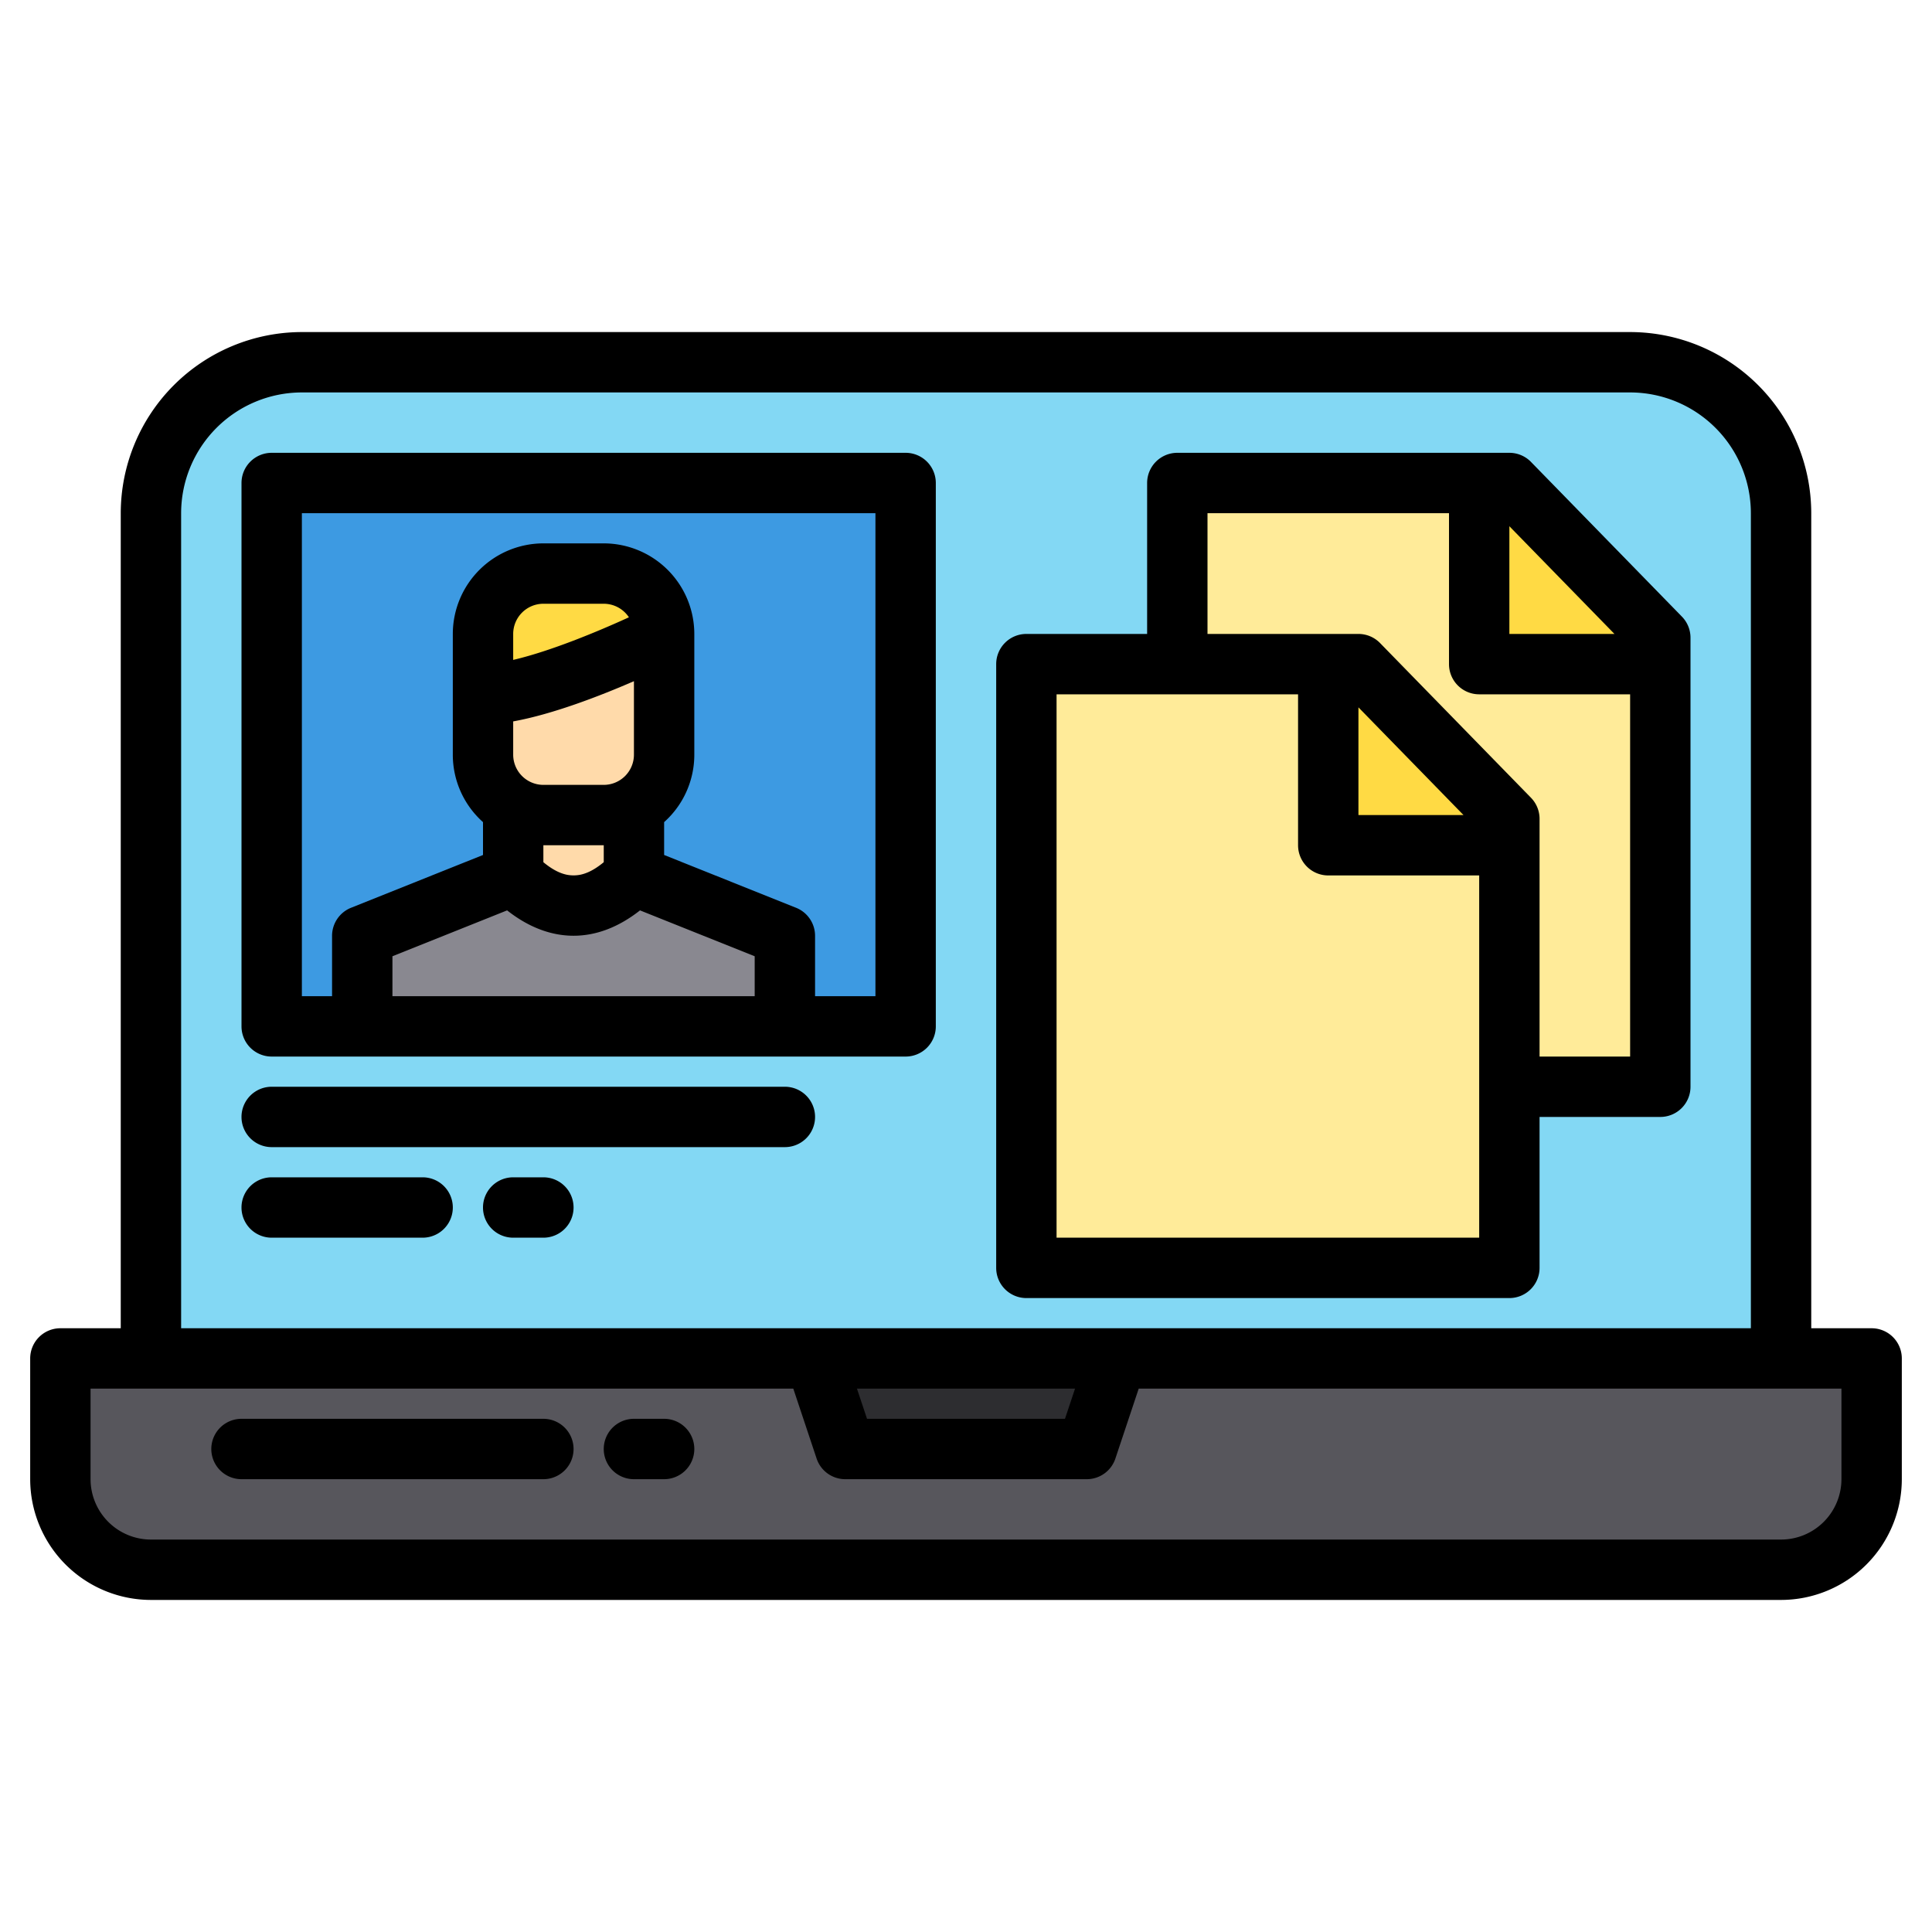 <svg height="512" viewBox="0 0 512 512" width="512" xmlns="http://www.w3.org/2000/svg"><g><g><path d="m80 96h352a40 40 0 0 1 40 40v224a0 0 0 0 1 0 0h-432a0 0 0 0 1 0 0v-224a40 40 0 0 1 40-40z" fill="#83d8f4"/><path d="m72 128h168v144h-168z" fill="#3d9ae2"/><path d="m400 288h40v-119l-40-41h-88v48z" fill="#ffeb99"/><path d="m440 176h-48v-48z" fill="#ffda44"/><path d="m472 416h-432a24 24 0 0 1 -24-24v-32h480v32a24 24 0 0 1 -24 24z" fill="#57565c"/><path d="m288 384h-64l-8-24h80z" fill="#2d2d30"/><path d="m176 168a.031.031 0 0 0 -.02.01c-.98.49-32.23 15.99-47.98 15.99v-16a16 16 0 0 1 16-16h16a16 16 0 0 1 16 16z" fill="#ffda44"/><path d="m176 168v32a16 16 0 0 1 -16 16h-16a16 16 0 0 1 -16-16v-16c15.75 0 47-15.5 47.98-15.99a.031.031 0 0 1 .02-.01z" fill="#ffdaaa"/><path d="m168 216v16q-16 16-32 0v-16z" fill="#ffdaaa"/><path d="m168 232 40 16v24h-112v-24l40-16z" fill="#898890"/><path d="m360 176h-88v160h128v-119z" fill="#ffeb99"/><path d="m400 224h-48v-48z" fill="#ffda44"/></g><g><path d="m496 352h-16v-216a48.051 48.051 0 0 0 -48-48h-352a48.051 48.051 0 0 0 -48 48v216h-16a8 8 0 0 0 -8 8v32a32.036 32.036 0 0 0 32 32h432a32.036 32.036 0 0 0 32-32v-32a8 8 0 0 0 -8-8zm-448-216a32.036 32.036 0 0 1 32-32h352a32.036 32.036 0 0 1 32 32v216h-416zm236.9 232-2.67 8h-52.46l-2.67-8zm203.1 24a16.021 16.021 0 0 1 -16 16h-432a16.021 16.021 0 0 1 -16-16v-24h186.23l6.18 18.53a8 8 0 0 0 7.59 5.47h64a8 8 0 0 0 7.59-5.47l6.18-18.53h186.23z"/><path d="m144 376h-80a8 8 0 0 0 0 16h80a8 8 0 0 0 0-16z"/><path d="m176 376h-8a8 8 0 0 0 0 16h8a8 8 0 0 0 0-16z"/><path d="m240 120h-168a8 8 0 0 0 -8 8v144a8 8 0 0 0 8 8h168a8 8 0 0 0 8-8v-144a8 8 0 0 0 -8-8zm-40 144h-96v-10.58l30.39-12.16c5.69 4.48 11.65 6.72 17.61 6.72s11.92-2.24 17.61-6.72l30.39 12.16zm-32-83.48v19.48a8.011 8.011 0 0 1 -8 8h-16a8.011 8.011 0 0 1 -8-8v-8.82c10.49-1.9 23.02-6.75 32-10.66zm-32-5.64v-6.88a8.011 8.011 0 0 1 8-8h16a8.013 8.013 0 0 1 6.67 3.59c-8.3 3.8-20.92 9.03-30.67 11.29zm24 49.12v4.49c-5.65 4.68-10.35 4.68-16 0v-4.49zm72 40h-16v-16a8.006 8.006 0 0 0 -5.03-7.43l-34.97-13.99v-8.71a23.937 23.937 0 0 0 8-17.87v-32a24.032 24.032 0 0 0 -24-24h-16a24.032 24.032 0 0 0 -24 24v32a23.937 23.937 0 0 0 8 17.87v8.71l-34.97 13.99a8.006 8.006 0 0 0 -5.03 7.43v16h-8v-128h152z"/><path d="m208 288h-136a8 8 0 0 0 0 16h136a8 8 0 0 0 0-16z"/><path d="m112 312h-40a8 8 0 0 0 0 16h40a8 8 0 0 0 0-16z"/><path d="m144 312h-8a8 8 0 0 0 0 16h8a8 8 0 0 0 0-16z"/><path d="m272 344h128a8 8 0 0 0 8-8v-40h32a8 8 0 0 0 8-8v-119a8 8 0 0 0 -2.273-5.586l-40-41a8 8 0 0 0 -5.727-2.414h-88a8 8 0 0 0 -8 8v40h-32a8 8 0 0 0 -8 8v160a8 8 0 0 0 8 8zm88-156.544 27.848 28.544h-27.848zm67.848-19.456h-27.848v-28.544zm-107.848-32h64v40a8 8 0 0 0 8 8h40v96h-24v-63a8 8 0 0 0 -2.273-5.586l-40-41a8 8 0 0 0 -5.727-2.414h-40zm-40 48h64v40a8 8 0 0 0 8 8h40v96h-112z"/></g></g></svg>